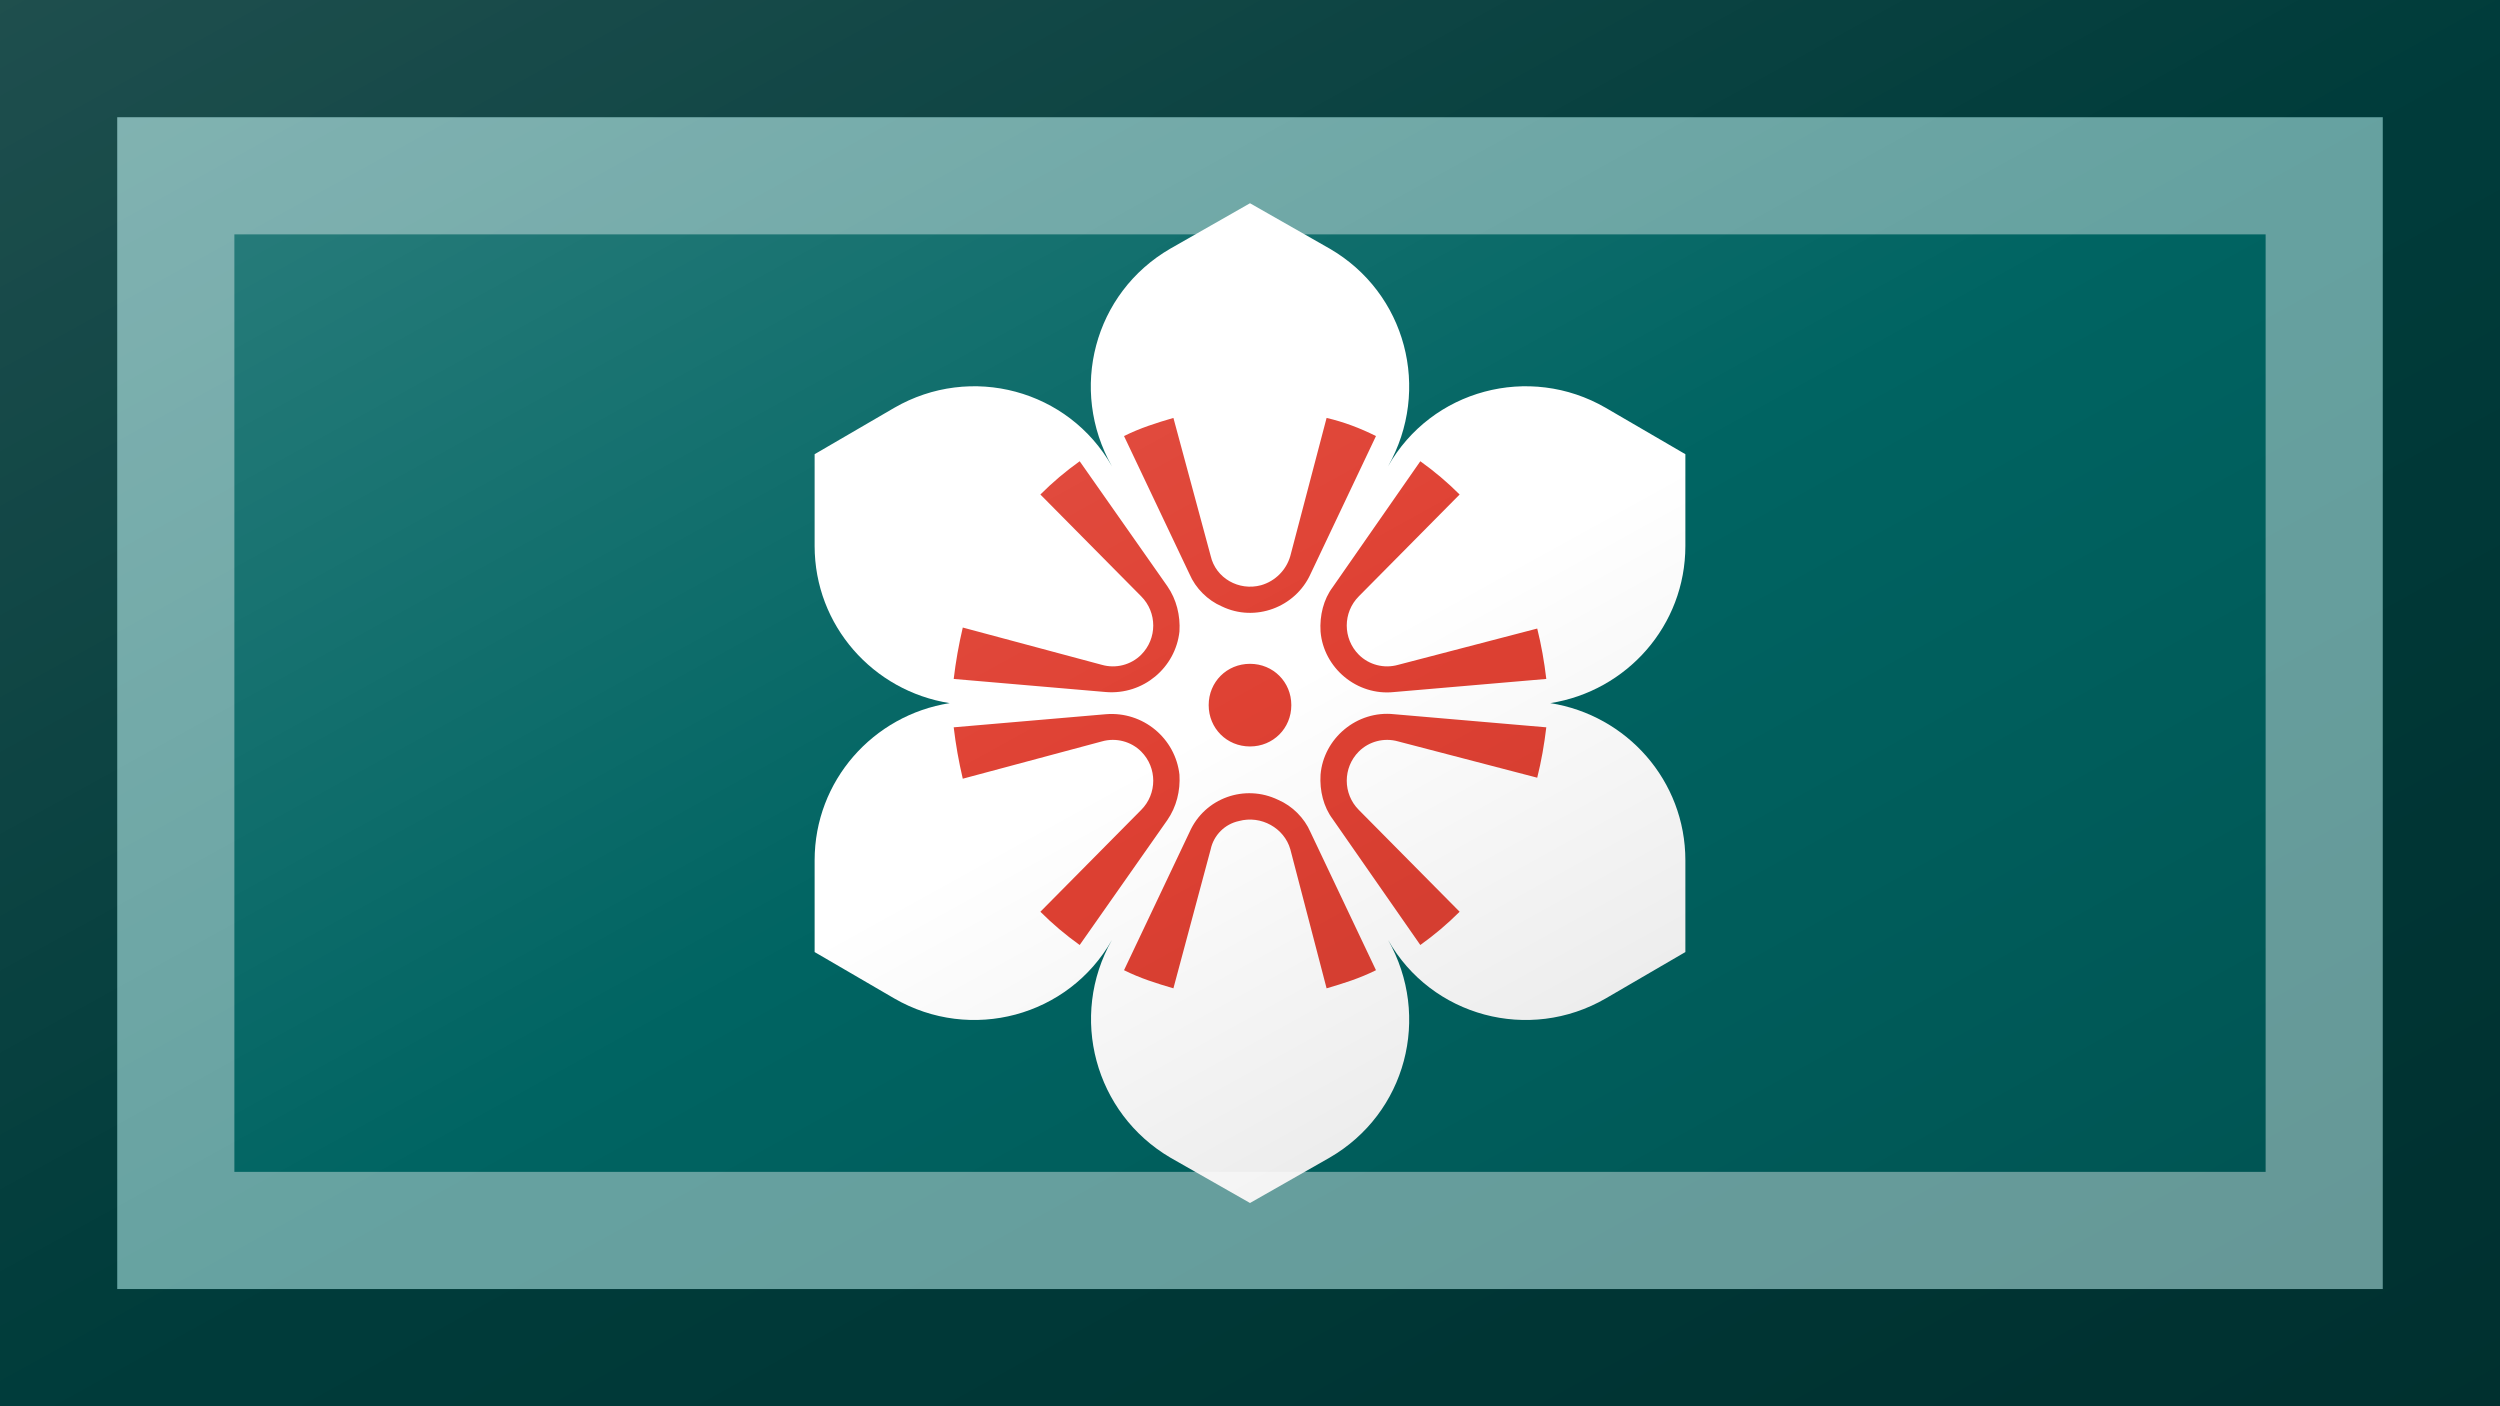 <?xml version="1.0"?>
<svg xmlns="http://www.w3.org/2000/svg" xmlns:xlink="http://www.w3.org/1999/xlink" version="1.1" width="640" height="360" viewBox="0 0 640 360">
<!-- Generated by Kreative Vexillo v1.0 -->
<style>
.green{fill:rgb(0,100,98);}
.red{fill:rgb(223,65,51);}
.white{fill:rgb(255,255,255);}
</style>
<defs>
<path id="e1" d="M 0.432 -0.156 V -0.247 L 0.353 -0.293 C 0.277 -0.337 0.18 -0.311 0.137 -0.235 C 0.18 -0.311 0.155 -0.407 0.079 -0.451 L 0.0 -0.496 L -0.079 -0.451 C -0.155 -0.407 -0.18 -0.311 -0.137 -0.235 C -0.18 -0.311 -0.277 -0.337 -0.353 -0.293 L -0.432 -0.247 V -0.156 C -0.432 -0.077 -0.374 -0.012 -0.298 0.0 C -0.374 0.012 -0.432 0.077 -0.432 0.156 V 0.247 L -0.353 0.293 C -0.277 0.337 -0.18 0.311 -0.137 0.235 C -0.18 0.311 -0.154 0.407 -0.079 0.451 L 0.0 0.496 L 0.079 0.451 C 0.155 0.407 0.18 0.311 0.137 0.235 C 0.18 0.311 0.277 0.337 0.353 0.293 L 0.432 0.247 V 0.156 C 0.432 0.077 0.374 0.012 0.298 0.0 C 0.374 -0.012 0.432 -0.077 0.432 -0.156 Z"/>
<path id="e2" d="M -0.169 0.24 C -0.183 0.23 -0.196 0.219 -0.208 0.207 L -0.108 0.106 C -0.092 0.09 -0.092 0.064 -0.108 0.048 C -0.118 0.038 -0.133 0.034 -0.147 0.038 L -0.285 0.075 C -0.289 0.058 -0.292 0.041 -0.294 0.024 L -0.143 0.011 C -0.106 0.008 -0.074 0.035 -0.07 0.071 C -0.069 0.087 -0.073 0.103 -0.082 0.116 L -0.169 0.24 Z M 0.169 0.24 C 0.183 0.23 0.196 0.219 0.208 0.207 L 0.108 0.106 C 0.092 0.09 0.092 0.064 0.108 0.048 C 0.118 0.038 0.133 0.034 0.147 0.038 L 0.285 0.074 C 0.289 0.058 0.292 0.041 0.294 0.024 L 0.143 0.011 C 0.106 0.007 0.073 0.035 0.07 0.071 C 0.069 0.087 0.073 0.103 0.082 0.115 L 0.169 0.24 Z M 0.125 0.265 C 0.109 0.273 0.093 0.278 0.076 0.283 L 0.04 0.145 C 0.034 0.124 0.011 0.111 -0.011 0.117 C -0.025 0.12 -0.036 0.131 -0.039 0.145 L -0.076 0.283 C -0.093 0.278 -0.109 0.273 -0.125 0.265 L -0.06 0.128 C -0.045 0.094 -0.005 0.08 0.028 0.096 C 0.042 0.102 0.054 0.114 0.06 0.128 L 0.125 0.265 Z M 0.169 -0.24 C 0.183 -0.23 0.196 -0.219 0.208 -0.207 L 0.108 -0.106 C 0.092 -0.09 0.092 -0.064 0.108 -0.048 C 0.118 -0.038 0.133 -0.034 0.147 -0.038 L 0.285 -0.074 C 0.289 -0.058 0.292 -0.041 0.294 -0.024 L 0.143 -0.011 C 0.106 -0.007 0.073 -0.035 0.07 -0.071 C 0.069 -0.087 0.073 -0.103 0.082 -0.115 L 0.169 -0.24 Z M -0.169 -0.24 C -0.183 -0.23 -0.196 -0.219 -0.208 -0.207 L -0.108 -0.106 C -0.092 -0.09 -0.092 -0.064 -0.108 -0.048 C -0.118 -0.038 -0.133 -0.034 -0.147 -0.038 L -0.285 -0.075 C -0.289 -0.058 -0.292 -0.041 -0.294 -0.024 L -0.143 -0.011 C -0.106 -0.008 -0.074 -0.035 -0.07 -0.071 C -0.069 -0.087 -0.073 -0.103 -0.082 -0.116 L -0.169 -0.24 Z M -0.125 -0.265 C -0.109 -0.273 -0.093 -0.278 -0.076 -0.283 L -0.039 -0.146 C -0.034 -0.124 -0.011 -0.111 0.011 -0.117 C 0.025 -0.121 0.036 -0.132 0.04 -0.146 L 0.076 -0.283 C 0.093 -0.279 0.109 -0.273 0.125 -0.265 L 0.06 -0.128 C 0.045 -0.095 0.005 -0.08 -0.028 -0.096 C -0.042 -0.102 -0.054 -0.114 -0.06 -0.128 L -0.125 -0.265 Z M 0.0 -0.039 C 0.023 -0.039 0.041 -0.021 0.041 0.002 S 0.023 0.043 0.0 0.043 C -0.023 0.043 -0.041 0.025 -0.041 0.002 S -0.023 -0.039 0.0 -0.039 Z"/>
<linearGradient id="glaze" x1="0%" y1="0%" x2="100%" y2="100%">
<stop offset="0%" stop-color="rgb(255,255,255)" stop-opacity="0.2"/>
<stop offset="49.999%" stop-color="rgb(255,255,255)" stop-opacity="0.0"/>
<stop offset="50.001%" stop-color="rgb(0,0,0)" stop-opacity="0.0"/>
<stop offset="100%" stop-color="rgb(0,0,0)" stop-opacity="0.2"/>
</linearGradient>
</defs>
<g>
<rect x="0" y="0" width="640" height="360" class="green"/>
<use xlink:href="#e1" transform="translate(320 180) scale(258 258) rotate(0)" class="white"/>
<use xlink:href="#e2" transform="translate(320 180) scale(258 258) rotate(0)" class="red"/>
</g>
<g>
<rect x="0" y="0" width="640" height="360" fill="url(#glaze)"/>
<path d="M 30 30 L 610 30 L 610 330 L 30 330 Z M 60 60 L 60 300 L 580 300 L 580 60 Z" fill="rgb(255,255,255)" opacity="0.4"/>
<path d="M 0 0 L 640 0 L 640 360 L 0 360 Z M 30 30 L 30 330 L 610 330 L 610 30 Z" fill="rgb(0,0,0)" opacity="0.4"/>
</g>
</svg>
